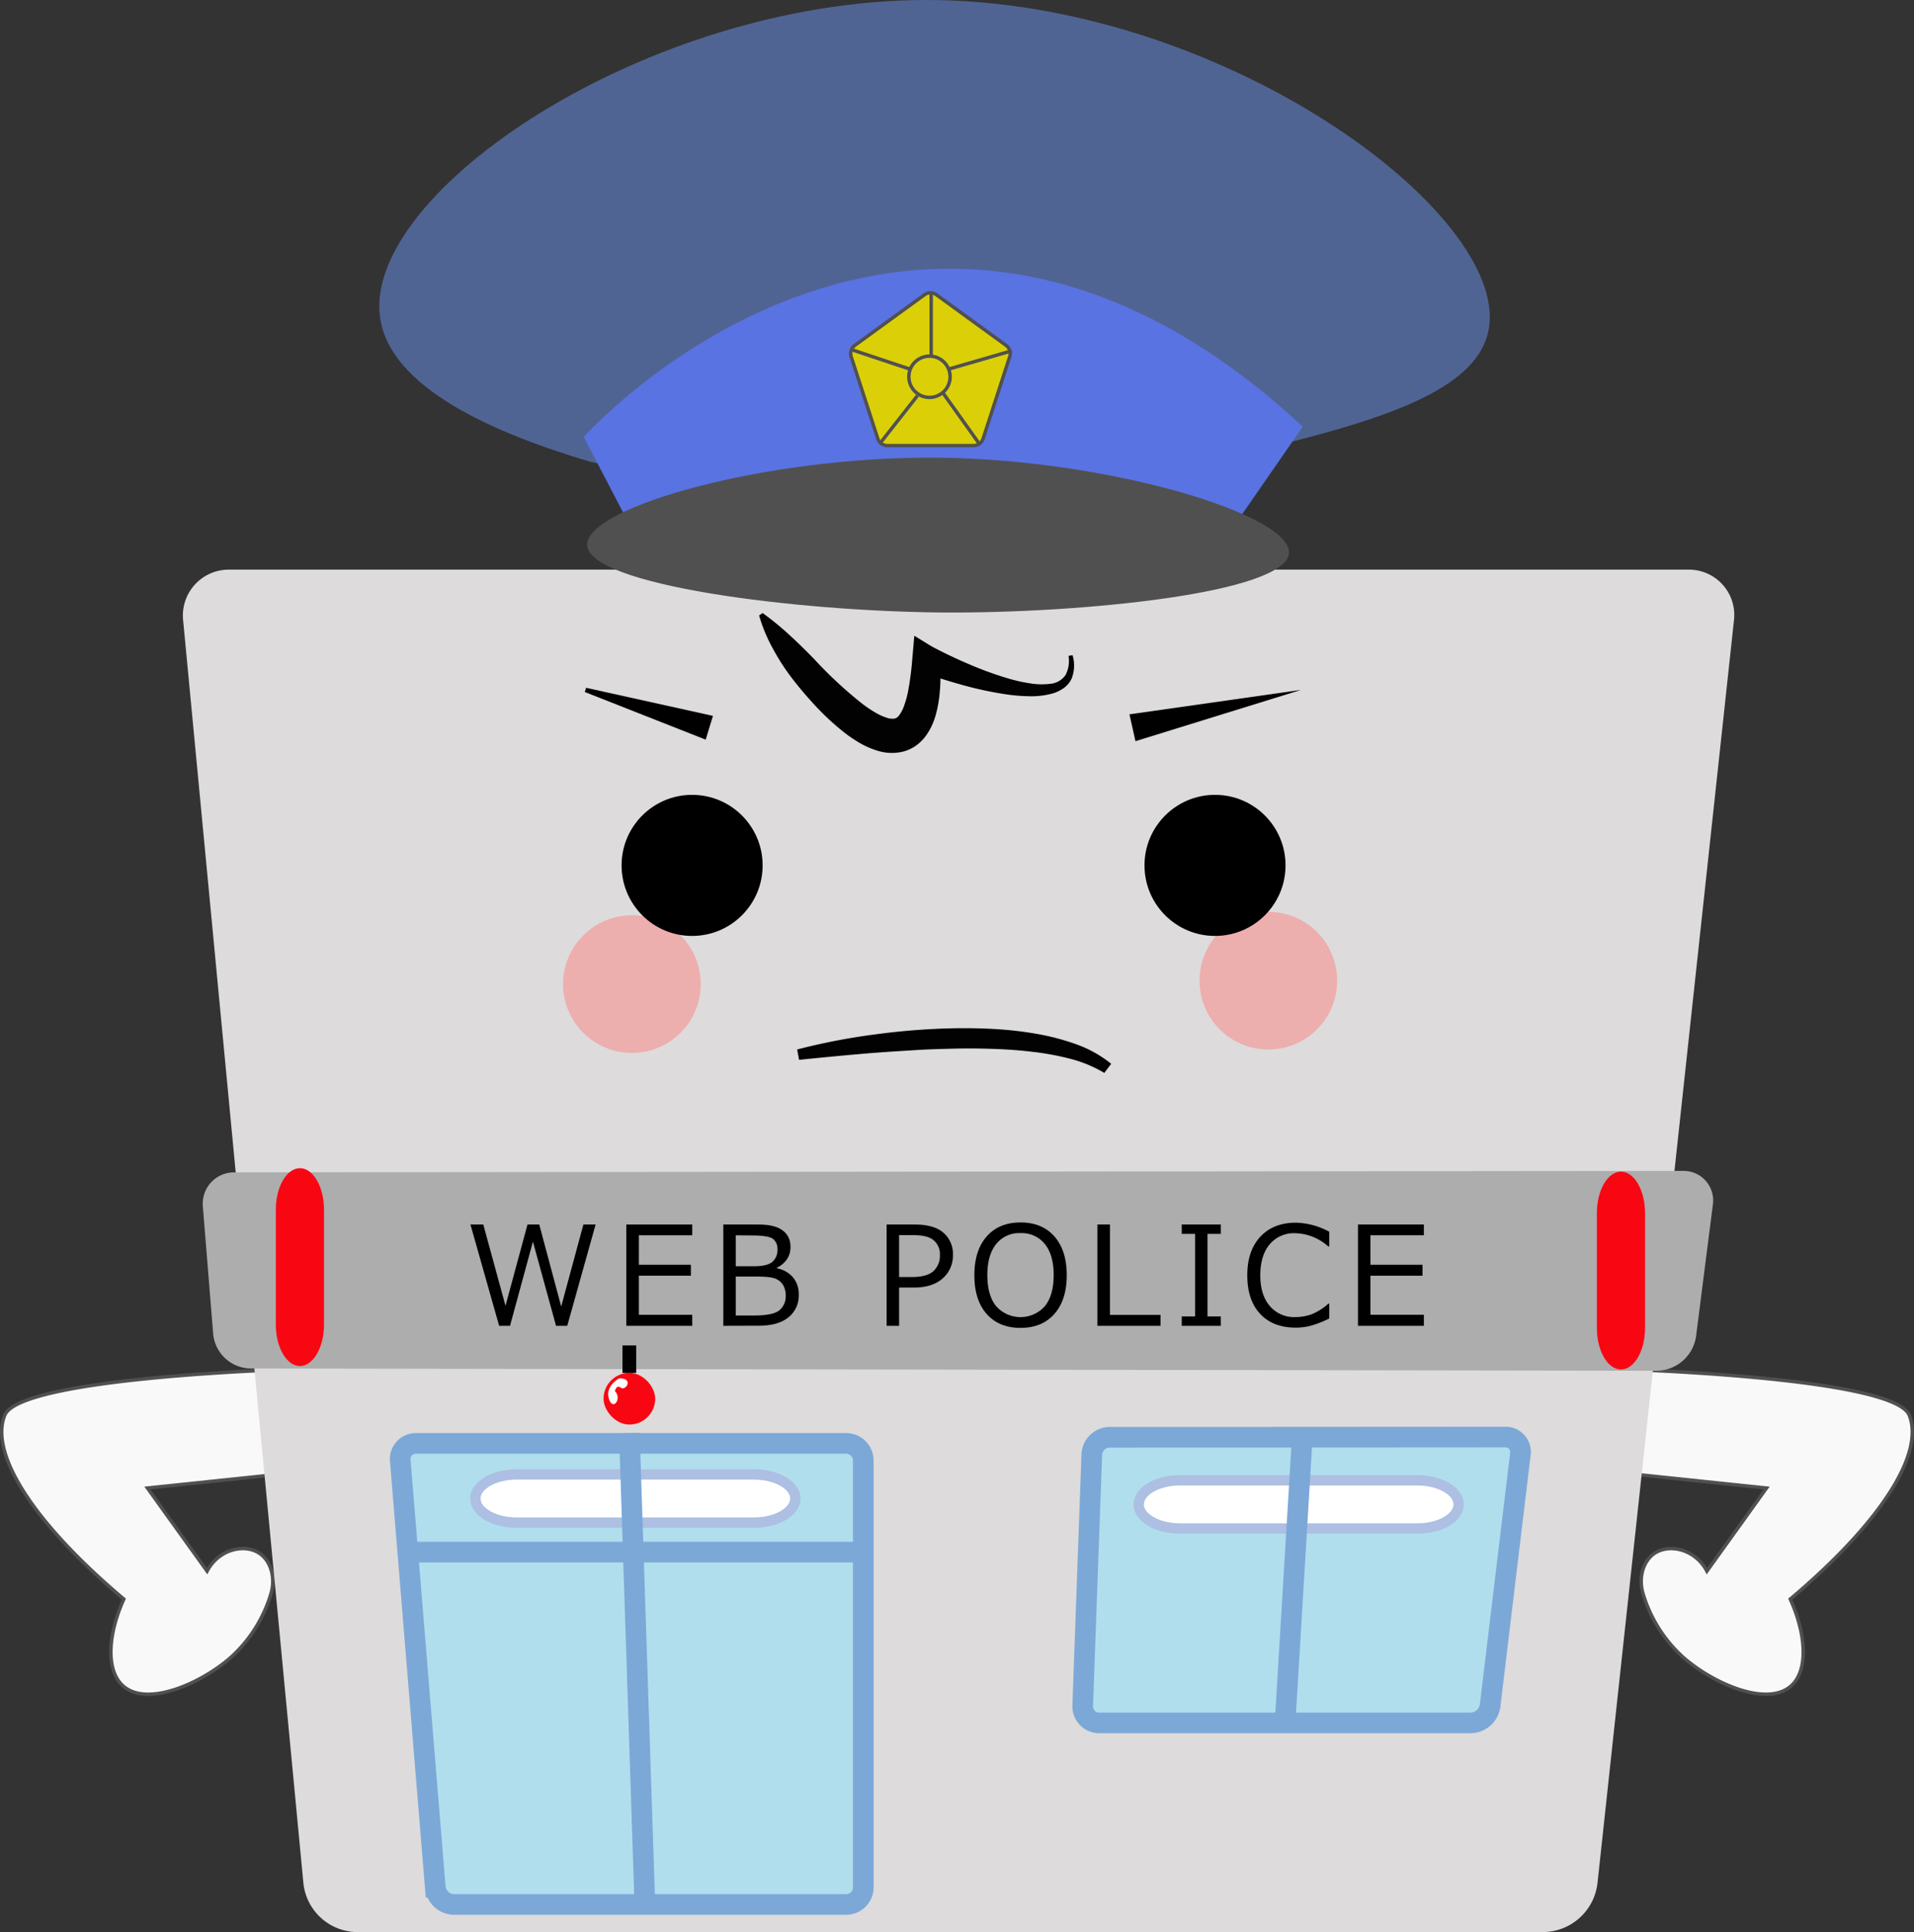 <svg xmlns="http://www.w3.org/2000/svg" viewBox="0 0 556.36 561.5"><rect x="0" y="0" width="556.36" height="561.5" fill="#333333" stroke="none"/><defs><style>.cls-1{fill:#506493;}.cls-2{fill:#f9f9f9;}.cls-13,.cls-14,.cls-2{stroke:#515050;}.cls-10,.cls-13,.cls-14,.cls-16,.cls-17,.cls-2,.cls-4,.cls-8{stroke-miterlimit:10;}.cls-3{fill:#dddbdb;}.cls-13,.cls-16,.cls-17,.cls-4,.cls-8{fill:none;}.cls-4{stroke:#dddbdb;stroke-width:7px;}.cls-5{fill:#adadad;}.cls-6{fill:#f49a9a;opacity:0.69;}.cls-7{fill:#b0deed;}.cls-8{stroke:#7ca8d8;stroke-width:6px;}.cls-9{fill:#020202;}.cls-10,.cls-17{stroke:#000;}.cls-11{fill:#5973e2;}.cls-12,.cls-14{fill:#dbd007;}.cls-15{fill:#fff;}.cls-16{stroke:#adbfe2;stroke-width:3px;}.cls-17{stroke-width:4px;}.cls-18{fill:#f90613;}.cls-19{fill:#515050;}</style></defs><g id="レイヤー_2" data-name="レイヤー 2"><g id="レイヤー_2-2" data-name="レイヤー 2"><path class="cls-1" d="M171.62,134.21c-28.09-8.33-58.35-21.52-61.15-42C105.48,55.88,187.84.29,268.68,0c86.21-.31,170.66,62.27,164,96-3.86,19.59-38.12,27.86-76,37C282.25,151,216.59,143.85,171.62,134.21Z"/><path class="cls-2" d="M78.78,463.09c1.35-4.63-.08-9.38-3.26-11.59-4.32-3-11.93-1.35-15.32,5.11h0L42.86,432.46l45-4.71-.36-29.91S5.82,400,1.36,411.33,10,442.82,36,464.73c-4.6,10.15-5.26,20.49-.42,25.06,7,6.59,23-.61,31.54-8.14A40.6,40.6,0,0,0,78.78,463.09Z"/><path class="cls-2" d="M477.58,463.09c-1.35-4.63.08-9.38,3.26-11.59,4.32-3,11.93-1.35,15.32,5.11h0l17.34-24.15-45-4.71.36-29.91S550.54,400,555,411.33s-8.61,31.49-34.61,53.4c4.6,10.15,5.26,20.49.43,25.06-7,6.59-23-.61-31.55-8.14A40.6,40.6,0,0,1,477.58,463.09Z"/><path class="cls-3" d="M103.68,558a12.37,12.37,0,0,1-12-11L56.72,180a9.84,9.84,0,0,1,10-10.95h424a9.69,9.69,0,0,1,9.82,10.94L460.86,547.06A12.56,12.56,0,0,1,448.68,558Z"/><path class="cls-4" d="M103.68,558a12.37,12.37,0,0,1-12-11L56.72,180a9.84,9.84,0,0,1,10-10.95h424a9.69,9.69,0,0,1,9.82,10.94L460.86,547.06A12.56,12.56,0,0,1,448.68,558Z"/><polygon points="328.31 207.6 378.18 200.5 330.06 215.4 328.31 207.6"/><path class="cls-5" d="M68.17,340.71a9.12,9.12,0,0,0-9.2,10l3,37a11.08,11.08,0,0,0,10.81,10l409,.66A11.69,11.69,0,0,0,493,388.44l4.88-38.24a8.59,8.59,0,0,0-8.73-9.91Z"/><polygon points="205.13 214.96 169.99 201.11 170.37 199.89 207.24 208.05 205.13 214.96"/><circle class="cls-6" cx="368.68" cy="285" r="20"/><circle class="cls-6" cx="183.68" cy="286" r="20"/><path class="cls-7" d="M322.54,417.71a5.24,5.24,0,0,0-5.18,5l-2.64,73a4.8,4.8,0,0,0,4.82,5h108a5.81,5.81,0,0,0,5.6-5l8.8-73.07a4.33,4.33,0,0,0-4.4-5Z"/><path class="cls-8" d="M322.54,417.71a5.24,5.24,0,0,0-5.18,5l-2.64,73a4.8,4.8,0,0,0,4.82,5h108a5.81,5.81,0,0,0,5.6-5l8.8-73.07a4.33,4.33,0,0,0-4.4-5Z"/><path class="cls-7" d="M120.94,419.48a4.55,4.55,0,0,0-4.59,5l10.18,124a5.54,5.54,0,0,0,5.41,5h114a5,5,0,0,0,5-5v-124a5,5,0,0,0-5-5Z"/><path class="cls-8" d="M120.94,419.48a4.55,4.55,0,0,0-4.59,5l10.18,124a5.54,5.54,0,0,0,5.41,5h114a5,5,0,0,0,5-5v-124a5,5,0,0,0-5-5Z"/><path class="cls-9" d="M231.72,305a185.67,185.67,0,0,1,22.73-4.39,200.42,200.42,0,0,1,23.13-1.78c3.88-.05,7.78,0,11.67.24a102.39,102.39,0,0,1,11.67,1.32,69.34,69.34,0,0,1,11.5,2.95A35,35,0,0,1,323,309.16l-2,2.65a37.61,37.61,0,0,0-10-4.13,78.89,78.89,0,0,0-10.89-2c-3.69-.45-7.42-.71-11.17-.84s-7.52-.18-11.29-.09-7.55.18-11.32.42-7.56.46-11.35.74c-7.56.6-15.15,1.33-22.71,2.1Z"/><path class="cls-9" d="M221.67,178.16a81.34,81.34,0,0,1,7.92,6.49c2.47,2.25,4.8,4.57,7.08,6.9a121.55,121.55,0,0,0,14,13A36.82,36.82,0,0,0,254.3,207a16.74,16.74,0,0,0,3.45,1.59,4.88,4.88,0,0,0,2.28.25,2.23,2.23,0,0,0,1.31-.93,10,10,0,0,0,1.53-3,25.87,25.87,0,0,0,1.11-4.11,85.55,85.55,0,0,0,1.2-9.29l.59-6.75,5.07,3.11h0c3.54,1.89,7.34,3.68,11.11,5.28a100.68,100.68,0,0,0,11.58,4.16,47.66,47.66,0,0,0,5.91,1.29,20.37,20.37,0,0,0,5.82.13,6,6,0,0,0,4.45-2.53,8.75,8.75,0,0,0,.88-5.58l1.18-.22a10.43,10.43,0,0,1-.25,6.76,7,7,0,0,1-2.36,2.84,10.67,10.67,0,0,1-3.25,1.55,23.31,23.31,0,0,1-6.74.79,51.06,51.06,0,0,1-6.57-.53,103.8,103.8,0,0,1-12.7-2.7c-4.18-1.15-8.22-2.42-12.38-4h0l5.66-3.64a55.29,55.29,0,0,1-.11,10.67,34,34,0,0,1-1.08,5.65,18.84,18.84,0,0,1-2.82,6,12.22,12.22,0,0,1-1.26,1.48,11.47,11.47,0,0,1-1.56,1.35,11.06,11.06,0,0,1-3.93,1.83,13.89,13.89,0,0,1-7.58-.35,24.7,24.7,0,0,1-5.62-2.59,39.41,39.41,0,0,1-4.58-3.25A74.68,74.68,0,0,1,236.9,205c-2.36-2.56-4.6-5.17-6.68-7.89a64,64,0,0,1-5.56-8.62,45.47,45.47,0,0,1-4-9.63Z"/><circle class="cls-10" cx="201.18" cy="251.5" r="20"/><circle class="cls-10" cx="353.18" cy="251.5" r="20"/><path class="cls-11" d="M181.68,150l-12-23s96-108,209-3l-18,26S272.68,119,181.68,150Z"/><path class="cls-12" d="M272.08,85.58a2.94,2.94,0,0,0-3.24,0l-20.47,14.87a3,3,0,0,0-1,3.08l7.82,24.07a2.94,2.94,0,0,0,2.62,1.9h25.3a2.94,2.94,0,0,0,2.62-1.9l7.82-24.07a3,3,0,0,0-1-3.08Z"/><path class="cls-13" d="M272.08,85.58a2.94,2.94,0,0,0-3.24,0l-20.47,14.87a3,3,0,0,0-1,3.08l7.82,24.07a2.94,2.94,0,0,0,2.62,1.9h25.3a2.94,2.94,0,0,0,2.62-1.9l7.82-24.07a3,3,0,0,0-1-3.08Z"/><circle class="cls-14" cx="270.18" cy="109.5" r="6"/><line class="cls-14" x1="270.68" y1="85" x2="270.68" y2="103.5"/><line class="cls-14" x1="294.06" y1="101.96" x2="275.68" y2="107.29"/><line class="cls-14" x1="273.97" y1="114" x2="284.68" y2="129"/><line class="cls-14" x1="266.68" y1="115" x2="255.68" y2="129"/><line class="cls-14" x1="264.68" y1="107.33" x2="247.68" y2="101.67"/><line class="cls-8" x1="118.54" y1="451.08" x2="250.94" y2="451.08"/><path class="cls-15" d="M150.18,442.5c-6.6,0-12-3.15-12-7s5.4-7,12-7h69c6.6,0,12,3.15,12,7s-5.4,7-12,7Z"/><path class="cls-16" d="M150.18,442.5c-6.6,0-12-3.15-12-7s5.4-7,12-7h69c6.6,0,12,3.15,12,7s-5.4,7-12,7Z"/><path class="cls-15" d="M343,444.21c-6.6,0-12-3.15-12-7s5.4-7,12-7h69c6.6,0,12,3.15,12,7s-5.4,7-12,7Z"/><path class="cls-16" d="M343,444.21c-6.6,0-12-3.15-12-7s5.4-7,12-7h69c6.6,0,12,3.15,12,7s-5.4,7-12,7Z"/><line class="cls-8" x1="378.54" y1="417.71" x2="373.54" y2="500.71"/><line class="cls-8" x1="182.94" y1="416.48" x2="187.44" y2="553.48"/><line class="cls-17" x1="182.94" y1="391" x2="182.94" y2="398.99"/><rect class="cls-18" x="175.44" y="398.99" width="15.01" height="15.01" rx="7.5"/><path class="cls-15" d="M180,400.56s-4.24,2.26-3,6,3.86-.27,1.74-2.26c0,0,.37-2,1.75-1S184.35,400.55,180,400.56Z"/><path d="M173.13,355.87l-8.24,29.44h-3.26l-6.72-24.46-6.66,24.46h-3.16l-8.34-29.44h3.73l6.46,23.62,6.39-23.62h3.42l6.38,23.83,6.45-23.83Z"/><path d="M201.22,385.31H182.06V355.87h19.16V359H185.7v8.57h15.13v3.17H185.7v11.36h15.52Z"/><path d="M210.25,385.31V355.87h8.67c1.33,0,2.46,0,3.39.08a12.48,12.48,0,0,1,2.87.51,7.05,7.05,0,0,1,2.53,1.3,5.47,5.47,0,0,1,1.56,2,6.64,6.64,0,0,1,.51,2.68c0,2.6-1.31,4.61-3.94,6v.16a8,8,0,0,1,4.66,2.62,7.5,7.5,0,0,1,1.68,5,8.05,8.05,0,0,1-3,6.63c-2,1.62-4.88,2.43-8.61,2.43ZM213.88,359v9h5.26c2.54,0,4.31-.41,5.33-1.24a4.58,4.58,0,0,0,1.52-3.78,3.63,3.63,0,0,0-1.21-2.86q-1.22-1.06-6.09-1.07Zm0,12v11.31h5.3q5.59,0,7.41-1.55a5.25,5.25,0,0,0,1.8-4.19,6.08,6.08,0,0,0-.66-2.94,4.64,4.64,0,0,0-2.08-1.92c-.94-.47-2.78-.71-5.5-.71Z"/><path d="M261.35,374.19v11.12h-3.63V355.87h8.12q5.69,0,8.41,2.4A8.11,8.11,0,0,1,277,364.7a8.77,8.77,0,0,1-3,6.85q-3,2.64-8.33,2.64Zm0-15.23v12.17H265c3,0,5.1-.58,6.34-1.73a6,6,0,0,0,1.87-4.6,5.32,5.32,0,0,0-1.82-4.36c-1.21-1-3.14-1.48-5.8-1.48Z"/><path d="M296.65,385.91q-6.27,0-9.85-4.05t-3.57-11.26q0-7.19,3.58-11.26t9.84-4.07q6.27,0,9.85,4.07t3.58,11.26q0,7.17-3.58,11.24T296.65,385.91Zm0-27.54a8.54,8.54,0,0,0-7.11,3.21c-1.7,2.13-2.54,5.14-2.54,9s.84,6.89,2.54,9a9.48,9.48,0,0,0,14.2,0c1.69-2.12,2.54-5.13,2.54-9s-.85-6.92-2.54-9A8.58,8.58,0,0,0,296.67,358.37Z"/><path d="M337.33,385.31H319V355.87h3.64v26.27h14.7Z"/><path d="M354.86,385.31H343.51v-2.72h3.87v-24h-3.87v-2.72h11.35v2.72H351v24h3.85Z"/><path d="M376.64,385.84q-6.6,0-10.34-4t-3.74-11.23q0-7.11,3.79-11.19t10.31-4.08a21.09,21.09,0,0,1,9.72,2.63v4.28h-.27a14.91,14.91,0,0,0-9.69-3.85,9.1,9.1,0,0,0-7.36,3.24q-2.71,3.23-2.72,9c0,3.8.93,6.77,2.77,8.92a9.21,9.21,0,0,0,7.35,3.21,14.06,14.06,0,0,0,4.73-.79,16,16,0,0,0,4.92-3.1h.27v4.3a29.81,29.81,0,0,1-5.83,2.23A18.49,18.49,0,0,1,376.64,385.84Z"/><path d="M413.89,385.31H394.73V355.87h19.16V359H398.36v8.57H413.5v3.17H398.36v11.36h15.53Z"/><path class="cls-19" d="M273.79,178c40.49.32,100.2-5.67,100.89-17.3.65-11.06-52-27.18-102-27.69-49.57-.5-102.42,14.31-102,25.38C171.12,170.12,231.45,177.65,273.79,178Z"/><path class="cls-18" d="M80.18,351.5c0-6.6,3.15-12,7-12s7,5.4,7,12V385c0,6.6-3.15,12-7,12s-7-5.4-7-12Z"/><path class="cls-18" d="M464.18,352.5c0-6.6,3.15-12,7-12s7,5.4,7,12V386c0,6.6-3.15,12-7,12s-7-5.4-7-12Z"/></g></g></svg>